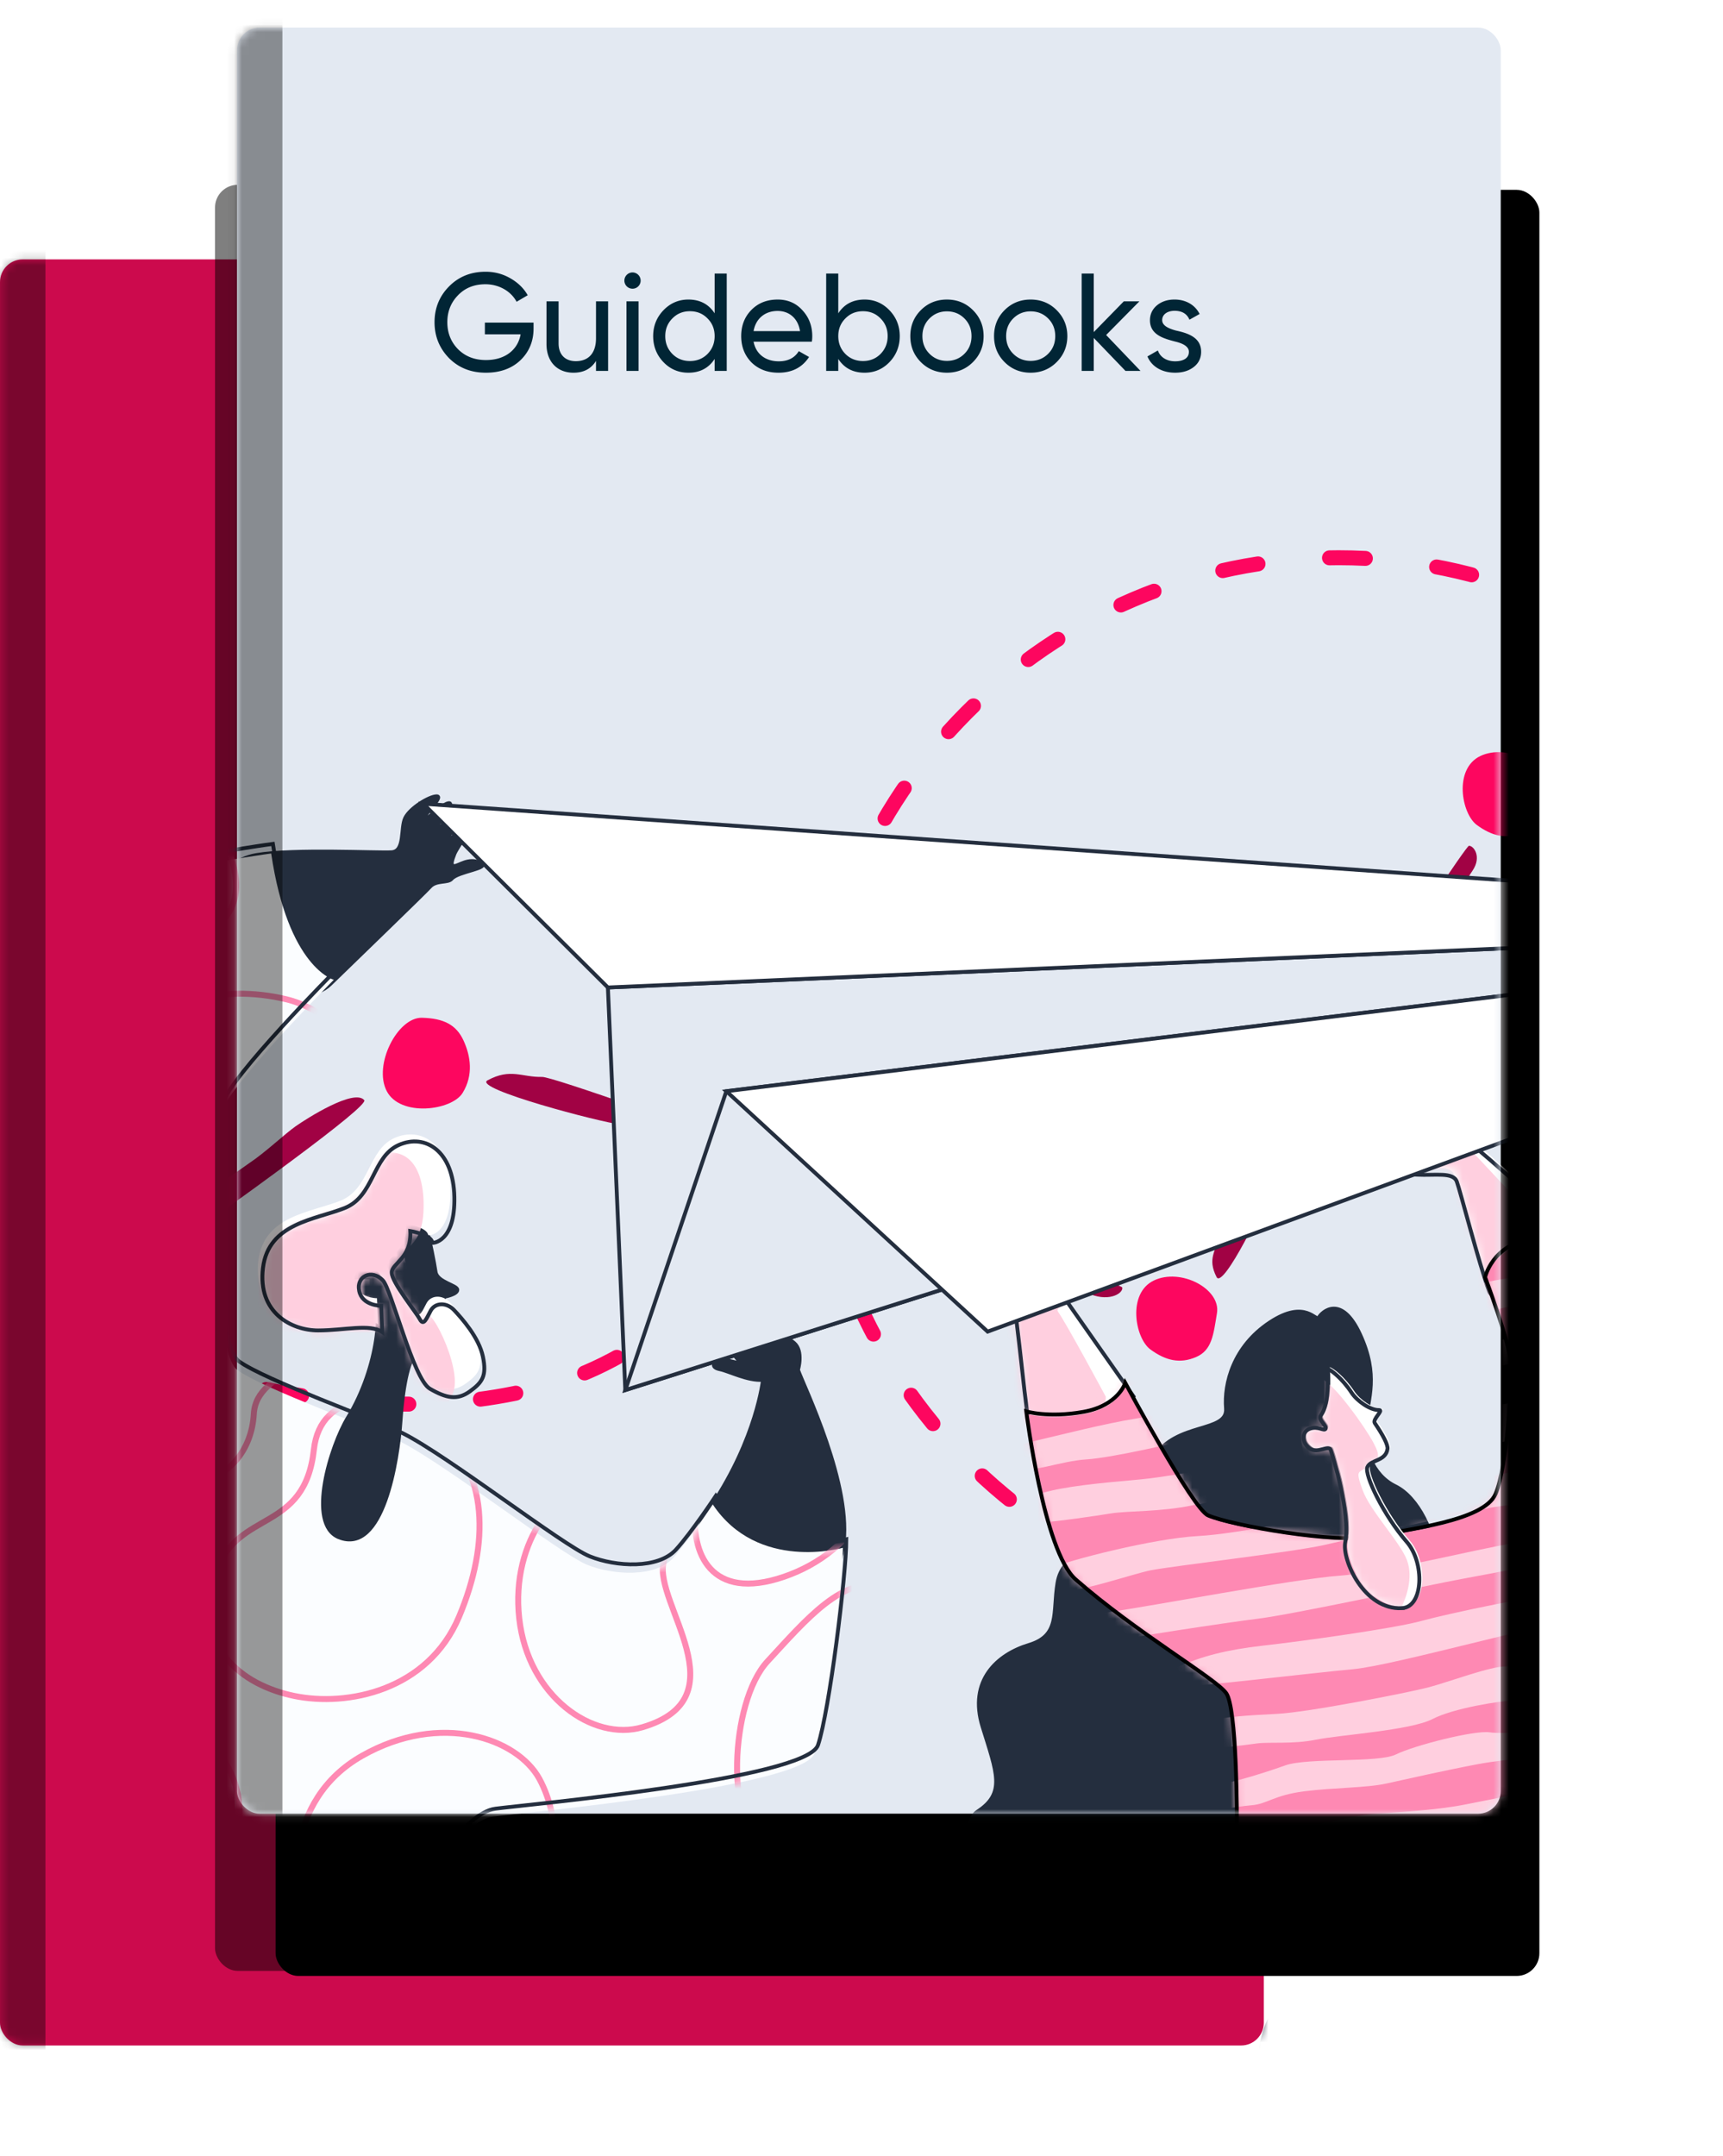 <svg width="223" height="279" xmlns="http://www.w3.org/2000/svg" xmlns:xlink="http://www.w3.org/1999/xlink">
  <defs>
    <path id="d" d="M-5.53-3.186H6.223v239.962H-5.53z"/>
    <path id="e" d="M.171.577h35.954v96.21H.17z"/>
    <path id="l" d="M.033.34h90.82v47.647H.032z"/>
    <path d="M4.994.145c-.132.644.744 2.978.744 3.497C5.738 4.16 3.11.875 2.552.875c-.557 0 1.633 3.112 1.872 3.415.239.302-2.589-1.265-3.186-1.497-.597-.232 1.434 1.886 2.07 2.404.638.519-2.23-.13-2.946-.173-.717-.043 1.951 1.686 2.668 2.032.717.346 3.04 1.214 3.756 1.387.717.173 1.91 14.898 2.482 17.415 0 0 2.869 1.6 7.7.801 4.832-.798 5.748-3.909 5.748-3.909L12.025 7.563c-1.13-1.604 1.825-3.962 1.912-5 .087-1.037-2.26 1.321-3.39 1.604-1.13.283-2.587-.15-3.312-1.05-.65-.804-1.828-3.07-2.161-3.07-.039 0-.066.031-.08.098" id="n"/>
    <path d="M3.294.022c-.541.033.542 2.585.12 2.486-.42-.1-.872-2.154-1.474-2.088-.432.047.692 2.685.21 2.585-.48-.1-.888-1.622-1.564-1.89-.676-.266.068.976.504 2.1.438 1.123 1.786 1.485 1.371 1.594-1.247.325-3.217 1.066-.657 1.208a24.11 24.11 0 001.785.014c1.588-.03 2.886-.058 3.223.879.457 1.272 2.746 10.547 4.06 14.224.52 1.455 4.13.173 6.477-.887 2.347-1.06 6.723-2.714 5.398-4.67C21.422 13.621 9.894 2.94 8.42 1.911c-1.474-1.027-2.947-.1-2.947-.1-.32-.33-.703-1.789-1.004-1.79-.146 0-.088.542-.03 1.082.063.58.126 1.16-.06 1.073-.359-.164-.54-2.154-1.07-2.154h-.014z" id="p"/>
    <path d="M65.447.294c-5.124.806-6.029 5-6.029 5s3.165 8.356 3.316 11.098c.151 2.742-.452 13.389-1.96 16.937-1.506 3.55-11.454 4.55-15.976 5.517-4.521.968-18.244-1.427-21.252-2.742-1.973-.863-10.7-17.131-10.7-17.131s-.905 2.936-5.427 3.742c-4.522.807-7.385-.059-7.385-.059s2.26 18.126 6.393 21.747c7.9 6.922 18.16 12.83 19.491 14.73 1.332 1.9 1.428 15.186 1.367 19.23-.067 4.455 2.618 6.886 5.658 7.916 4.636 1.57 31.684.48 34.917-2.817 3.495-3.564 8.27-16.211 8.42-18.647.152-2.435-2.73-13.312-2.275-16.235.455-2.922 5.006-25.813 4.702-31.982-.303-6.17-6.46-15.428-6.46-15.428S71.157.075 68.046.075c-.746 0-1.608.063-2.6.219" id="r"/>
    <path d="M65.447.294c-5.124.806-6.029 5-6.029 5s3.165 8.356 3.316 11.098c.151 2.742-.452 13.389-1.96 16.937-1.506 3.55-11.454 4.55-15.976 5.517-4.521.968-18.244-1.427-21.252-2.742-1.973-.863-10.7-17.131-10.7-17.131s-.905 2.936-5.427 3.742c-4.522.807-7.385-.059-7.385-.059s2.26 18.126 6.393 21.747c7.9 6.922 18.16 12.83 19.491 14.73 1.332 1.9 1.428 15.186 1.367 19.23-.067 4.455 2.618 6.886 5.658 7.916 4.636 1.57 31.684.48 34.917-2.817 3.495-3.564 8.27-16.211 8.42-18.647.152-2.435-2.73-13.312-2.275-16.235.455-2.922 5.006-25.813 4.702-31.982-.303-6.17-6.46-15.428-6.46-15.428S71.157.075 68.046.075c-.746 0-1.608.063-2.6.219" id="t"/>
    <path d="M65.447.294c-5.124.806-6.029 5-6.029 5s3.165 8.356 3.316 11.098c.151 2.742-.452 13.389-1.96 16.937-1.506 3.55-11.454 4.55-15.976 5.517-4.521.968-18.244-1.427-21.252-2.742-1.973-.863-10.7-17.131-10.7-17.131s-.905 2.936-5.427 3.742c-4.522.807-7.385-.059-7.385-.059s2.26 18.126 6.393 21.747c7.9 6.922 18.16 12.83 19.491 14.73 1.332 1.9 1.428 15.186 1.367 19.23-.067 4.455 2.618 6.886 5.658 7.916 4.636 1.57 31.684.48 34.917-2.817 3.495-3.564 8.27-16.211 8.42-18.647.152-2.435-2.73-13.312-2.275-16.235.455-2.922 5.006-25.813 4.702-31.982-.303-6.17-6.46-15.428-6.46-15.428S71.157.075 68.046.075c-.746 0-1.608.063-2.6.219" id="v"/>
    <path d="M65.447.294c-5.124.806-6.029 5-6.029 5s3.165 8.356 3.316 11.098c.151 2.742-.452 13.389-1.96 16.937-1.506 3.55-11.454 4.55-15.976 5.517-4.521.968-18.244-1.427-21.252-2.742-1.973-.863-10.7-17.131-10.7-17.131s-.905 2.936-5.427 3.742c-4.522.807-7.385-.059-7.385-.059s2.26 18.126 6.393 21.747c7.9 6.922 18.16 12.83 19.491 14.73 1.332 1.9 1.428 15.186 1.367 19.23-.067 4.455 2.618 6.886 5.658 7.916 4.636 1.57 31.684.48 34.917-2.817 3.495-3.564 8.27-16.211 8.42-18.647.152-2.435-2.73-13.312-2.275-16.235.455-2.922 5.006-25.813 4.702-31.982-.303-6.17-6.46-15.428-6.46-15.428S71.157.075 68.046.075c-.746 0-1.608.063-2.6.219" id="x"/>
    <path d="M65.447.294c-5.124.806-6.029 5-6.029 5s3.165 8.356 3.316 11.098c.151 2.742-.452 13.389-1.96 16.937-1.506 3.55-11.454 4.55-15.976 5.517-4.521.968-18.244-1.427-21.252-2.742-1.973-.863-10.7-17.131-10.7-17.131s-.905 2.936-5.427 3.742c-4.522.807-7.385-.059-7.385-.059s2.26 18.126 6.393 21.747c7.9 6.922 18.16 12.83 19.491 14.73 1.332 1.9 1.428 15.186 1.367 19.23-.067 4.455 2.618 6.886 5.658 7.916 4.636 1.57 31.684.48 34.917-2.817 3.495-3.564 8.27-16.211 8.42-18.647.152-2.435-2.73-13.312-2.275-16.235.455-2.922 5.006-25.813 4.702-31.982-.303-6.17-6.46-15.428-6.46-15.428S71.157.075 68.046.075c-.746 0-1.608.063-2.6.219" id="z"/>
    <path d="M65.447.294c-5.124.806-6.029 5-6.029 5s3.165 8.356 3.316 11.098c.151 2.742-.452 13.389-1.96 16.937-1.506 3.55-11.454 4.55-15.976 5.517-4.521.968-18.244-1.427-21.252-2.742-1.973-.863-10.7-17.131-10.7-17.131s-.905 2.936-5.427 3.742c-4.522.807-7.385-.059-7.385-.059s2.26 18.126 6.393 21.747c7.9 6.922 18.16 12.83 19.491 14.73 1.332 1.9 1.428 15.186 1.367 19.23-.067 4.455 2.618 6.886 5.658 7.916 4.636 1.57 31.684.48 34.917-2.817 3.495-3.564 8.27-16.211 8.42-18.647.152-2.435-2.73-13.312-2.275-16.235.455-2.922 5.006-25.813 4.702-31.982-.303-6.17-6.46-15.428-6.46-15.428S71.157.075 68.046.075c-.746 0-1.608.063-2.6.219" id="B"/>
    <path d="M65.447.294c-5.124.806-6.029 5-6.029 5s3.165 8.356 3.316 11.098c.151 2.742-.452 13.389-1.96 16.937-1.506 3.55-11.454 4.55-15.976 5.517-4.521.968-18.244-1.427-21.252-2.742-1.973-.863-10.7-17.131-10.7-17.131s-.905 2.936-5.427 3.742c-4.522.807-7.385-.059-7.385-.059s2.26 18.126 6.393 21.747c7.9 6.922 18.16 12.83 19.491 14.73 1.332 1.9 1.428 15.186 1.367 19.23-.067 4.455 2.618 6.886 5.658 7.916 4.636 1.57 31.684.48 34.917-2.817 3.495-3.564 8.27-16.211 8.42-18.647.152-2.435-2.73-13.312-2.275-16.235.455-2.922 5.006-25.813 4.702-31.982-.303-6.17-6.46-15.428-6.46-15.428S71.157.075 68.046.075c-.746 0-1.608.063-2.6.219" id="D"/>
    <path d="M65.447.294c-5.124.806-6.029 5-6.029 5s3.165 8.356 3.316 11.098c.151 2.742-.452 13.389-1.96 16.937-1.506 3.55-11.454 4.55-15.976 5.517-4.521.968-18.244-1.427-21.252-2.742-1.973-.863-10.7-17.131-10.7-17.131s-.905 2.936-5.427 3.742c-4.522.807-7.385-.059-7.385-.059s2.26 18.126 6.393 21.747c7.9 6.922 18.16 12.83 19.491 14.73 1.332 1.9 1.428 15.186 1.367 19.23-.067 4.455 2.618 6.886 5.658 7.916 4.636 1.57 31.684.48 34.917-2.817 3.495-3.564 8.27-16.211 8.42-18.647.152-2.435-2.73-13.312-2.275-16.235.455-2.922 5.006-25.813 4.702-31.982-.303-6.17-6.46-15.428-6.46-15.428S71.157.075 68.046.075c-.746 0-1.608.063-2.6.219" id="F"/>
    <path d="M65.447.294c-5.124.806-6.029 5-6.029 5s3.165 8.356 3.316 11.098c.151 2.742-.452 13.389-1.96 16.937-1.506 3.55-11.454 4.55-15.976 5.517-4.521.968-18.244-1.427-21.252-2.742-1.973-.863-10.7-17.131-10.7-17.131s-.905 2.936-5.427 3.742c-4.522.807-7.385-.059-7.385-.059s2.26 18.126 6.393 21.747c7.9 6.922 18.16 12.83 19.491 14.73 1.332 1.9 1.428 15.186 1.367 19.23-.067 4.455 2.618 6.886 5.658 7.916 4.636 1.57 31.684.48 34.917-2.817 3.495-3.564 8.27-16.211 8.42-18.647.152-2.435-2.73-13.312-2.275-16.235.455-2.922 5.006-25.813 4.702-31.982-.303-6.17-6.46-15.428-6.46-15.428S71.157.075 68.046.075c-.746 0-1.608.063-2.6.219" id="H"/>
    <path d="M65.447.294c-5.124.806-6.029 5-6.029 5s3.165 8.356 3.316 11.098c.151 2.742-.452 13.389-1.96 16.937-1.506 3.55-11.454 4.55-15.976 5.517-4.521.968-18.244-1.427-21.252-2.742-1.973-.863-10.7-17.131-10.7-17.131s-.905 2.936-5.427 3.742c-4.522.807-7.385-.059-7.385-.059s2.26 18.126 6.393 21.747c7.9 6.922 18.16 12.83 19.491 14.73 1.332 1.9 1.428 15.186 1.367 19.23-.067 4.455 2.618 6.886 5.658 7.916 4.636 1.57 31.684.48 34.917-2.817 3.495-3.564 8.27-16.211 8.42-18.647.152-2.435-2.73-13.312-2.275-16.235.455-2.922 5.006-25.813 4.702-31.982-.303-6.17-6.46-15.428-6.46-15.428S71.157.075 68.046.075c-.746 0-1.608.063-2.6.219" id="J"/>
    <path d="M2.384 6.153c-.41.553.818 1.33.613 1.7-.101.184-.328.09-.663-.005-.342-.096-.798-.193-1.349.006-1.09.392-1.022 1.849 0 2.551.507.349 1.106.216 1.61.083.514-.136.93-.27 1.05.102.239.74 2.556 8.13 1.84 11.834-.43 2.232 2.38 8.702 7.208 8.456 2.755-.14 2.922-5.838.607-8.513-2.911-3.363-5.41-8.602-4.998-9.588.413-.985 2.314-.717 2.561-2.33.082-.536-.612-1.827-1.62-3.32-.327-.486 1.176-1.683.545-1.667-1.117.026-2.793-1.153-3.493-2.233C5.112 1.407 3.626.248 3.181.145c0 0 .464 4.307-.797 6.008" id="L"/>
    <path d="M40.786 8.44c-5.87 5.213-5.38 57.064-9.293 65.02C27.58 81.416 9.24 117.629.68 130.797c-8.559 13.169 80.459 18.107 87.062 6.585 1.87-3.264 6.602-11.797 10.76-12.346 4.157-.549 40.35-3.84 41.818-8.23 1.467-4.39 3.669-21.947 3.669-26.611 0 0-11.048 3.152-16.917-5.627 0 0-3.148 4.746-5.174 6.959-2.304 2.517-7.745 2.234-11.168.863-3.424-1.372-18.386-12.997-24.211-15.912-3.66-1.832-17.853-6.859-21.276-9.328-3.424-2.47-3.18-29.629-2.201-33.196.978-3.566 14.745-17.378 14.745-17.378S71.844 15.025 69.644.21c0 0-22.988 3.018-28.858 8.23z" id="N"/>
    <path d="M40.786 8.44c-5.87 5.213-5.38 57.064-9.293 65.02C27.58 81.416 9.24 117.629.68 130.797c-8.559 13.169 80.459 18.107 87.062 6.585 1.87-3.264 6.602-11.797 10.76-12.346 4.157-.549 40.35-3.84 41.818-8.23 1.467-4.39 3.669-21.947 3.669-26.611 0 0-11.048 3.152-16.917-5.627 0 0-3.148 4.746-5.174 6.959-2.304 2.517-7.745 2.234-11.168.863-3.424-1.372-18.386-12.997-24.211-15.912-3.66-1.832-17.853-6.859-21.276-9.328-3.424-2.47-3.18-29.629-2.201-33.196.978-3.566 14.745-17.378 14.745-17.378S71.844 15.025 69.644.21c0 0-22.988 3.018-28.858 8.23z" id="P"/>
    <path d="M40.786 8.44c-5.87 5.213-5.38 57.064-9.293 65.02C27.58 81.416 9.24 117.629.68 130.797c-8.559 13.169 80.459 18.107 87.062 6.585 1.87-3.264 6.602-11.797 10.76-12.346 4.157-.549 40.35-3.84 41.818-8.23 1.467-4.39 3.669-21.947 3.669-26.611 0 0-11.048 3.152-16.917-5.627 0 0-3.148 4.746-5.174 6.959-2.304 2.517-7.745 2.234-11.168.863-3.424-1.372-18.386-12.997-24.211-15.912-3.66-1.832-17.853-6.859-21.276-9.328-3.424-2.47-3.18-29.629-2.201-33.196.978-3.566 14.745-17.378 14.745-17.378S71.844 15.025 69.644.21c0 0-22.988 3.018-28.858 8.23z" id="R"/>
    <path d="M40.786 8.44c-5.87 5.213-5.38 57.064-9.293 65.02C27.58 81.416 9.24 117.629.68 130.797c-8.559 13.169 80.459 18.107 87.062 6.585 1.87-3.264 6.602-11.797 10.76-12.346 4.157-.549 40.35-3.84 41.818-8.23 1.467-4.39 3.669-21.947 3.669-26.611 0 0-11.048 3.152-16.917-5.627 0 0-3.148 4.746-5.174 6.959-2.304 2.517-7.745 2.234-11.168.863-3.424-1.372-18.386-12.997-24.211-15.912-3.66-1.832-17.853-6.859-21.276-9.328-3.424-2.47-3.18-29.629-2.201-33.196.978-3.566 14.745-17.378 14.745-17.378S71.844 15.025 69.644.21c0 0-22.988 3.018-28.858 8.23z" id="T"/>
    <path d="M40.786 8.44c-5.87 5.213-5.38 57.064-9.293 65.02C27.58 81.416 9.24 117.629.68 130.797c-8.559 13.169 80.459 18.107 87.062 6.585 1.87-3.264 6.602-11.797 10.76-12.346 4.157-.549 40.35-3.84 41.818-8.23 1.467-4.39 3.669-21.947 3.669-26.611 0 0-11.048 3.152-16.917-5.627 0 0-3.148 4.746-5.174 6.959-2.304 2.517-7.745 2.234-11.168.863-3.424-1.372-18.386-12.997-24.211-15.912-3.66-1.832-17.853-6.859-21.276-9.328-3.424-2.47-3.18-29.629-2.201-33.196.978-3.566 14.745-17.378 14.745-17.378S71.844 15.025 69.644.21c0 0-22.988 3.018-28.858 8.23z" id="V"/>
    <path d="M40.786 8.44c-5.87 5.213-5.38 57.064-9.293 65.02C27.58 81.416 9.24 117.629.68 130.797c-8.559 13.169 80.459 18.107 87.062 6.585 1.87-3.264 6.602-11.797 10.76-12.346 4.157-.549 40.35-3.84 41.818-8.23 1.467-4.39 3.669-21.947 3.669-26.611 0 0-11.048 3.152-16.917-5.627 0 0-3.148 4.746-5.174 6.959-2.304 2.517-7.745 2.234-11.168.863-3.424-1.372-18.386-12.997-24.211-15.912-3.66-1.832-17.853-6.859-21.276-9.328-3.424-2.47-3.18-29.629-2.201-33.196.978-3.566 14.745-17.378 14.745-17.378S71.844 15.025 69.644.21c0 0-22.988 3.018-28.858 8.23z" id="X"/>
    <path d="M40.786 8.44c-5.87 5.213-5.38 57.064-9.293 65.02C27.58 81.416 9.24 117.629.68 130.797c-8.559 13.169 80.459 18.107 87.062 6.585 1.87-3.264 6.602-11.797 10.76-12.346 4.157-.549 40.35-3.84 41.818-8.23 1.467-4.39 3.669-21.947 3.669-26.611 0 0-11.048 3.152-16.917-5.627 0 0-3.148 4.746-5.174 6.959-2.304 2.517-7.745 2.234-11.168.863-3.424-1.372-18.386-12.997-24.211-15.912-3.66-1.832-17.853-6.859-21.276-9.328-3.424-2.47-3.18-29.629-2.201-33.196.978-3.566 14.745-17.378 14.745-17.378S71.844 15.025 69.644.21c0 0-22.988 3.018-28.858 8.23z" id="Z"/>
    <path d="M40.786 8.44c-5.87 5.213-5.38 57.064-9.293 65.02C27.58 81.416 9.24 117.629.68 130.797c-8.559 13.169 80.459 18.107 87.062 6.585 1.87-3.264 6.602-11.797 10.76-12.346 4.157-.549 40.35-3.84 41.818-8.23 1.467-4.39 3.669-21.947 3.669-26.611 0 0-11.048 3.152-16.917-5.627 0 0-3.148 4.746-5.174 6.959-2.304 2.517-7.745 2.234-11.168.863-3.424-1.372-18.386-12.997-24.211-15.912-3.66-1.832-17.853-6.859-21.276-9.328-3.424-2.47-3.18-29.629-2.201-33.196.978-3.566 14.745-17.378 14.745-17.378S71.844 15.025 69.644.21c0 0-22.988 3.018-28.858 8.23z" id="ab"/>
    <path d="M40.786 8.44c-5.87 5.213-5.38 57.064-9.293 65.02C27.58 81.416 9.24 117.629.68 130.797c-8.559 13.169 80.459 18.107 87.062 6.585 1.87-3.264 6.602-11.797 10.76-12.346 4.157-.549 40.35-3.84 41.818-8.23 1.467-4.39 3.669-21.947 3.669-26.611 0 0-11.048 3.152-16.917-5.627 0 0-3.148 4.746-5.174 6.959-2.304 2.517-7.745 2.234-11.168.863-3.424-1.372-18.386-12.997-24.211-15.912-3.66-1.832-17.853-6.859-21.276-9.328-3.424-2.47-3.18-29.629-2.201-33.196.978-3.566 14.745-17.378 14.745-17.378S71.844 15.025 69.644.21c0 0-22.988 3.018-28.858 8.23z" id="ad"/>
    <path d="M40.786 8.44c-5.87 5.213-5.38 57.064-9.293 65.02C27.58 81.416 9.24 117.629.68 130.797c-8.559 13.169 80.459 18.107 87.062 6.585 1.87-3.264 6.602-11.797 10.76-12.346 4.157-.549 40.35-3.84 41.818-8.23 1.467-4.39 3.669-21.947 3.669-26.611 0 0-11.048 3.152-16.917-5.627 0 0-3.148 4.746-5.174 6.959-2.304 2.517-7.745 2.234-11.168.863-3.424-1.372-18.386-12.997-24.211-15.912-3.66-1.832-17.853-6.859-21.276-9.328-3.424-2.47-3.18-29.629-2.201-33.196.978-3.566 14.745-17.378 14.745-17.378S71.844 15.025 69.644.21c0 0-22.988 3.018-28.858 8.23z" id="af"/>
    <path d="M40.786 8.44c-5.87 5.213-5.38 57.064-9.293 65.02C27.58 81.416 9.24 117.629.68 130.797c-8.559 13.169 80.459 18.107 87.062 6.585 1.87-3.264 6.602-11.797 10.76-12.346 4.157-.549 40.35-3.84 41.818-8.23 1.467-4.39 3.669-21.947 3.669-26.611 0 0-11.048 3.152-16.917-5.627 0 0-3.148 4.746-5.174 6.959-2.304 2.517-7.745 2.234-11.168.863-3.424-1.372-18.386-12.997-24.211-15.912-3.66-1.832-17.853-6.859-21.276-9.328-3.424-2.47-3.18-29.629-2.201-33.196.978-3.566 14.745-17.378 14.745-17.378S71.844 15.025 69.644.21c0 0-22.988 3.018-28.858 8.23z" id="ah"/>
    <path d="M40.786 8.44c-5.87 5.213-5.38 57.064-9.293 65.02C27.58 81.416 9.24 117.629.68 130.797c-8.559 13.169 80.459 18.107 87.062 6.585 1.87-3.264 6.602-11.797 10.76-12.346 4.157-.549 40.35-3.84 41.818-8.23 1.467-4.39 3.669-21.947 3.669-26.611 0 0-11.048 3.152-16.917-5.627 0 0-3.148 4.746-5.174 6.959-2.304 2.517-7.745 2.234-11.168.863-3.424-1.372-18.386-12.997-24.211-15.912-3.66-1.832-17.853-6.859-21.276-9.328-3.424-2.47-3.18-29.629-2.201-33.196.978-3.566 14.745-17.378 14.745-17.378S71.844 15.025 69.644.21c0 0-22.988 3.018-28.858 8.23z" id="aj"/>
    <path d="M17.807.48c-3.434 1.504-3.175 6.564-7 8.068C6.986 10.05.958 10.462.246 16.205c-.713 5.743 3.694 8 7.129 8 3.434 0 6.675-.89 8.295.205l-.13-3.35s-2.463 0-2.851-1.915c-.39-1.914 1.62-2.803 3.045-1.367 1.142 1.149 3.954 12.648 6.092 13.879 2.139 1.23 3.565 1.504 5.185.342 1.62-1.162 2.203-1.983 1.685-4.444-.519-2.462-2.75-4.917-3.721-5.942-.973-1.026-2.446-.995-3.035.061-.52.933-.891 2.052-1.41 1.095-.518-.957-3.629-4.718-3.629-5.949 0-1.23 2.592-1.846 2.398-5.332 0 0 2.756.44 2.851 1.504.005.047 2.981 0 2.852-5.88-.104-4.7-2.443-7.084-5.132-7.085a5.14 5.14 0 00-2.062.453z" id="ak"/>
    <path id="an" d="M-5-3H6.753v239.962H-5z"/>
    <filter x="-38.3%" y="-1.9%" width="176.6%" height="103.8%" filterUnits="objectBoundingBox" id="c">
      <feOffset in="SourceAlpha" result="shadowOffsetOuter1"/>
      <feGaussianBlur stdDeviation="1.5" in="shadowOffsetOuter1" result="shadowBlurOuter1"/>
      <feComposite in="shadowBlurOuter1" in2="SourceAlpha" operator="out" result="shadowBlurOuter1"/>
      <feColorMatrix values="0 0 0 0 0 0 0 0 0 0 0 0 0 0 0 0 0 0 0.336 0" in="shadowBlurOuter1"/>
    </filter>
    <filter x="-30.3%" y="-11%" width="156.9%" height="140.2%" filterUnits="objectBoundingBox" id="g">
      <feOffset dx="-3" dy="21" in="SourceAlpha" result="shadowOffsetOuter1"/>
      <feGaussianBlur stdDeviation="12" in="shadowOffsetOuter1" result="shadowBlurOuter1"/>
      <feComposite in="shadowBlurOuter1" in2="SourceAlpha" operator="out" result="shadowBlurOuter1"/>
      <feColorMatrix values="0 0 0 0 0.06 0 0 0 0 0.074 0 0 0 0 0.1 0 0 0 1 0" in="shadowBlurOuter1"/>
    </filter>
    <filter x="-25.4%" y="-11%" width="156.9%" height="140.2%" filterUnits="objectBoundingBox" id="j">
      <feOffset dx="5" dy="21" in="SourceAlpha" result="shadowOffsetOuter1"/>
      <feGaussianBlur stdDeviation="12" in="shadowOffsetOuter1" result="shadowBlurOuter1"/>
      <feColorMatrix values="0 0 0 0 0.06 0 0 0 0 0.074 0 0 0 0 0.1 0 0 0 0.071 0" in="shadowBlurOuter1"/>
    </filter>
    <filter x="-38.3%" y="-1.9%" width="176.6%" height="103.8%" filterUnits="objectBoundingBox" id="am">
      <feOffset in="SourceAlpha" result="shadowOffsetOuter1"/>
      <feGaussianBlur stdDeviation="1.5" in="shadowOffsetOuter1" result="shadowBlurOuter1"/>
      <feComposite in="shadowBlurOuter1" in2="SourceAlpha" operator="out" result="shadowBlurOuter1"/>
      <feColorMatrix values="0 0 0 0 0 0 0 0 0 0 0 0 0 0 0 0 0 0 0.336 0" in="shadowBlurOuter1"/>
    </filter>
    <rect id="a" x=".347" y=".732" width="163.566" height="231.147" rx="2.938"/>
    <rect id="h" x="1.037" y=".267" width="163.566" height="231.147" rx="2.938"/>
    <rect id="i" x=".877" y=".918" width="163.566" height="231.147" rx="2.938"/>
  </defs>
  <g fill="none" fill-rule="evenodd">
    <g transform="translate(-.347 32.836)">
      <mask id="b" fill="#fff">
        <use xlink:href="#a"/>
      </mask>
      <use fill="#CC0A4D" fill-rule="nonzero" xlink:href="#a"/>
      <g opacity=".4" mask="url(#b)" fill="#000">
        <use filter="url(#c)" xlink:href="#d"/>
        <use fill-opacity=".319" xlink:href="#d"/>
      </g>
      <g mask="url(#b)">
        <g transform="translate(161.885 158.266)">
          <mask id="f" fill="#fff">
            <use xlink:href="#e"/>
          </mask>
          <path d="M40.928 14.617l-24.086 39.62C13.783 59.266 9.736 63.608 5 67.106 1.756 69.502.92 74.766 1.618 76.284c.64 1.395 3.138-2.935 5.61-3.407.616-.118 1.086.545.777 1.092-4.38 7.757-8.879 15.98-7.618 17.872 1.166 1.75 9.006-9.233 10.74-11.705.13-.186.428-.11.45.116.467 4.836-7.722 14.132-6.594 16.186.586 1.069 2.836-.563 5.219-2.928a.236.236 0 00.048-.068c1.819-3.847 6.076-9.776 6.551-8.825.381.763-3.197 5.502-6.537 8.831a.25.25 0 00-.05.072c-.669 1.43-.992 2.562-.635 2.918 1.03 1.032 3.076-.37 5.18-2.372a.23.23 0 00.064-.115c.25-1.078 2.01-2.52 3.65-3.826a.286.286 0 00.03-.03c1.675-1.892 2.894-3.329 2.894-2.851 0 .576-1.388 1.657-2.892 2.855a.235.235 0 00-.03.028c-1.1 1.242-2.39 2.671-3.666 3.89a.926.926 0 00.022.451c.267.8 2.593-.025 5.26-1.288 4.792-2.267 9.222-5.233 13.208-8.728C51.8 68.238 68.767 53.2 77.46 35.212c5.075-10.504 5.43-22.612.786-33.184a.251.251 0 00-.311-.136C68.283-1.049 57.138.054 41.059 14.511a.247.247 0 00-.131.106" fill="#3A4354" fill-rule="nonzero" mask="url(#f)"/>
        </g>
      </g>
    </g>
    <g transform="translate(29.792 2.65)">
      <g opacity=".5" fill-rule="nonzero">
        <use fill="#000" filter="url(#g)" xlink:href="#h"/>
        <use fill-opacity="0" fill="#DC1447" xlink:href="#h"/>
      </g>
      <mask id="k" fill="#fff">
        <use xlink:href="#i"/>
      </mask>
      <g fill-rule="nonzero">
        <use fill="#000" filter="url(#j)" xlink:href="#i"/>
        <use fill-opacity="0" fill="#DC1447" xlink:href="#i"/>
        <use fill="#E3E9F2" xlink:href="#i"/>
      </g>
      <g mask="url(#k)">
        <path d="M-65.232 196.5c2.078-1.809 65.623-47.246 67.716-48.636 2.092-1.391 4.554-3.75 5.986-4.757 1.432-1.007 7.56-4.913 8.876-3.385 1.317 1.528-63.145 45.702-66.873 48.577-3.728 2.875-16.107 11.484-17.91 11.651-1.934.18-.096-1.447 2.205-3.45" fill="#A10244"/>
        <g transform="translate(168.655 45.589)">
          <mask id="m" fill="#fff">
            <use xlink:href="#l"/>
          </mask>
          <path d="M1.367 45.98C3.669 44.468 72.755 8.005 75.016 6.91c2.261-1.096 5.018-3.103 6.572-3.907 1.555-.805 8.153-3.85 9.251-2.158 1.1 1.691-68.724 36.779-72.806 39.126-4.081 2.346-13.915 8.093-15.724 8.016-1.941-.083-3.492-.331-.942-2.006" fill="#A10244" mask="url(#m)"/>
        </g>
        <path d="M24.82 129.063c-3.151-.076-6.32 6.086-4.564 9.482 1.755 3.395 8.425 2.538 9.83.24 1.403-2.298 1.052-4.727.116-6.771-.936-2.045-2.574-2.882-5.383-2.95M127.714 167.288c.515-3.138-4.687-5.89-8.165-4.224-3.479 1.667-2.438 7.47-.447 8.927 1.991 1.455 3.817 1.87 5.894.987 2.078-.883 2.259-2.893 2.718-5.69M169.963 99.415c.515-3.138-4.686-5.89-8.165-4.223-3.478 1.666-2.437 7.47-.446 8.926 1.99 1.456 3.816 1.87 5.894.987 2.077-.883 2.259-2.893 2.717-5.69" fill="#FD065F"/>
        <path d="M33.304 137.164c2.99-1.621 4.436-.385 7.065-.444 2.628-.06 74.92 26.584 75.085 27.246.165.662-1.479 1.884-4.108.89-2.628-.995-58.162-21.68-60.79-21.971-2.63-.292-19.224-4.652-17.252-5.721M127.665 162.623c-1.272-2.5.028-3.343.204-5.294.176-1.95 31.818-50.52 32.46-50.522.642-.002 1.655 1.43.48 3.192-1.175 1.761-25.687 39.032-26.197 40.92-.509 1.887-6.108 13.351-6.947 11.704" fill="#A10244"/>
        <path d="M-76.79 177.036c11.03-4.131 36.408-11.739 53.434-7.3 17.026 4.437 39.629 13.79 64.789 6.842 25.16-6.947 44.052-43.22 68.033-53.358 35.447-14.985 54.427 22.943 103.909 19.761M-3.209 88.542c0 28.766-23.192 52.086-51.8 52.086-28.608 0-51.8-23.32-51.8-52.086s23.192-52.086 51.8-52.086c28.608 0 51.8 23.32 51.8 52.086z" stroke="#FD065F" stroke-width="1.936" stroke-linecap="round" stroke-linejoin="round" stroke-dasharray="4.646,9.293"/>
        <path d="M211.534 137.99c0 37.81-30.483 68.46-68.086 68.46-37.602 0-68.085-30.65-68.085-68.46 0-37.81 30.483-68.461 68.085-68.461 37.603 0 68.086 30.65 68.086 68.46z" stroke="#FD065F" stroke-width="1.936" stroke-linecap="round" stroke-linejoin="round" stroke-dasharray="4.646,9.293"/>
        <path d="M156.319 200.245c-.326-4.481-2.6-9.127-5.537-10.555-2.937-1.429-4.248-4.977-3.867-8.168.38-3.192 1.74-6.177-.683-11.463-2.424-5.286-4.932-2.913-5.322-2.215-.389.698-1.643-2.466-6.357.652-4.714 3.117-5.925 7.911-5.665 11.122.26 3.211-6.438 1.723-9.309 6.322-2.87 4.599 1.276 7.207-3.317 9.54-4.592 2.334-8.547 2.884-9.185 6.727-.638 3.844.383 6.796-3.7 8.03-4.082 1.236-7.845 4.6-5.996 10.571 1.85 5.972 3.023 8.598-.637 10.982-2.894 1.886-.354 11.422 12.509 12.39 15.75 1.185 30.028-4.084 32.716-13.124 2.688-9.04 0-14.946 6.832-16.634 6.833-1.687 7.837-9.783 7.518-14.177" fill="#242E3E"/>
        <path d="M156.319 200.245c-.326-4.481-2.6-9.127-5.537-10.555-2.937-1.429-4.248-4.977-3.867-8.168.38-3.192 1.74-6.177-.683-11.463-2.424-5.286-4.932-2.913-5.322-2.215-.389.698-1.643-2.466-6.357.652-4.714 3.117-5.925 7.911-5.665 11.122.26 3.211-6.438 1.723-9.309 6.322-2.87 4.599 1.276 7.207-3.317 9.54-4.592 2.334-8.547 2.884-9.185 6.727-.638 3.844.383 6.796-3.7 8.03-4.082 1.236-7.845 4.6-5.996 10.571 1.85 5.972 3.023 8.598-.637 10.982-2.894 1.886-.354 11.422 12.509 12.39 15.75 1.185 30.028-4.084 32.716-13.124 2.688-9.04 0-14.946 6.832-16.634 6.833-1.687 7.837-9.783 7.518-14.177z" stroke="#242E3E" stroke-width=".5"/>
        <path d="M117.136 178.136s-9.695-13.658-10.841-15.27c-1.146-1.612 1.851-3.983 1.939-5.026.088-1.044-2.292 1.327-3.437 1.612-1.146.284-2.623-.152-3.358-1.055-.736-.903-2.14-3.637-2.273-2.99-.134.648.754 2.995.754 3.516 0 .522-2.665-2.78-3.23-2.78s1.656 3.128 1.898 3.432c.242.304-2.625-1.272-3.23-1.505-.606-.233 1.453 1.896 2.1 2.418.646.521-2.262-.13-2.99-.174-.726-.044 1.98 1.695 2.707 2.042.726.348 3.081 1.222 3.808 1.395.727.174 1.936 14.98 2.517 17.51 0 0 2.908 1.609 7.808.806 4.9-.804 5.828-3.931 5.828-3.931" fill="#FFF"/>
        <g transform="translate(94 155.35)">
          <mask id="o" fill="#fff">
            <use xlink:href="#n"/>
          </mask>
          <path d="M19.323 22.75s-5.029-9.358-6.159-10.961c-.72-1.023 3.093-.792 4.292-3.18.68-1.357-1.053-5.823-1.022-6.199.087-1.037-6.222.24-7.352.523C7.952 3.215 7.901.946 7.175.048 6.45-.851 3.207-.8 3.075-.155 2.943.488.847.875.29.875c-.558 0-.717 2.15-1.314 1.918-.598-.232-.16 2.275-.877 2.231C-2.617 4.981.051 6.71.768 7.056c.717.346 3.039 1.215 3.756 1.387.717.173 1.909 14.898 2.482 17.416 0 0 2.868 1.599 7.7.8 4.832-.799 4.617-3.909 4.617-3.909" fill="#FFCFDF" mask="url(#o)"/>
        </g>
        <g>
          <path d="M116.903 178.052s-9.64-13.739-10.78-15.36c-1.139-1.622 1.84-4.007 1.928-5.057.088-1.05-2.278 1.336-3.418 1.622-1.139.286-2.607-.152-3.338-1.06-.731-.91-2.127-3.659-2.26-3.008-.133.651.75 3.012.75 3.536 0 .525-2.65-2.797-3.212-2.797-.562 0 1.646 3.147 1.887 3.453.241.306-2.61-1.28-3.212-1.514-.602-.234 1.445 1.908 2.088 2.432.643.525-2.248-.131-2.971-.175-.723-.044 1.967 1.705 2.69 2.055.723.35 3.064 1.228 3.787 1.403.723.175 1.924 15.068 2.502 17.614 0 0 2.892 1.617 7.764.81 4.871-.808 5.795-3.954 5.795-3.954z" stroke="#242E3E" stroke-width=".5"/>
          <path d="M162.556 163.78c-1.348-3.729-3.697-13.133-4.166-14.423-.469-1.29-2.755-.775-5.138-.906-2.626-.144-.605-.896.675-1.226.426-.11-.958-.476-1.406-1.616-.45-1.139-1.211-2.399-.518-2.127.693.27 1.111 1.814 1.605 1.915.494.101-.66-2.573-.216-2.621.618-.067 1.08 2.016 1.513 2.117.432.1-.68-2.487-.124-2.52.556-.034.741 2.016 1.112 2.184.37.168-.217-2.185.093-2.185.308 0 .702 1.48 1.03 1.815 0 0 1.51-.94 3.023.101 1.513 1.042 13.34 11.873 14.7 13.857 1.36 1.984-3.13 3.66-5.538 4.735-2.408 1.076-6.111 2.375-6.645.9" fill="#FFF"/>
        </g>
        <g transform="translate(152 142.35)">
          <mask id="q" fill="#fff">
            <use xlink:href="#p"/>
          </mask>
          <path d="M23.527 19.802S9.66 5.029 8.961 4.259c-.458-.504 4.212-1.966 4.212-1.966L9.115-.542H-.242l-.166 22.33 23.932.747.003-2.733z" fill="#FFCFDF" mask="url(#q)"/>
        </g>
        <g>
          <path d="M162.957 164.5c-1.36-3.68-3.73-12.962-4.203-14.235-.473-1.273-2.779-.765-5.183-.894-2.65-.142-.61-.884.68-1.21.43-.107-.966-.47-1.418-1.594-.453-1.125-1.222-2.368-.523-2.1.7.267 1.122 1.79 1.62 1.89.498.1-.665-2.54-.218-2.587.623-.066 1.09 1.99 1.526 2.09.436.1-.685-2.455-.125-2.488.56-.033.748 1.99 1.122 2.156.374.166-.219-2.157.093-2.156.312 0 .708 1.46 1.04 1.791 0 0 1.523-.928 3.05.1 1.526 1.028 13.457 11.718 14.83 13.676 1.37 1.957-3.159 3.611-5.588 4.673-2.43 1.061-6.165 2.344-6.703.887z" stroke="#242E3E" stroke-width=".5"/>
          <path d="M130.285 235.755c.061-4.024-.035-17.245-1.367-19.136-1.331-1.89-11.591-7.77-19.491-14.658-4.133-3.603-6.393-21.64-6.393-21.64s2.863.861 7.385.059c4.522-.803 5.426-3.725 5.426-3.725s8.728 16.189 10.701 17.048c3.008 1.308 16.73 3.692 21.252 2.728 4.522-.963 14.47-1.958 15.977-5.49 1.507-3.531 2.11-14.126 1.96-16.855-.152-2.728-3.317-11.043-3.317-11.043s.905-4.173 6.03-4.976c5.124-.803 6.799.872 6.799.872s6.157 9.213 6.46 15.352c.304 6.14-4.247 28.92-4.702 31.827-.455 2.908 2.427 13.732 2.276 16.156-.152 2.423-4.926 15.009-8.42 18.556-3.234 3.281-30.282 4.365-34.918 2.802-3.04-1.024-5.725-3.443-5.658-7.877" fill="#FE89B3"/>
        </g>
        <g>
          <g transform="translate(103 157.35)">
            <mask id="s" fill="#fff">
              <use xlink:href="#r"/>
            </mask>
            <path d="M72.061 4.338c-3.119.311-10.452.936-13.619 1.88-3.167.942-9.194 1.92-11.615 1.849-2.42-.072-11.998 2.76-14.836 4.167-2.839 1.408-14.013 1.592-17.607 2.96C10.79 16.563 2.723 19.388.695 18.997c-2.027-.39-3.651 4.586-1.098 3.941 2.553-.643 6.963-1.693 9.424-2.07 2.461-.376 3.572-1.626 8.296-2.532 4.723-.906 9.938-1.306 13.094-2.149 3.157-.842 9.076-2.466 14.477-3.776 5.4-1.31 12.701-2.13 16.111-2.962 3.41-.832 9.51-2.286 12.29-2.662 2.78-.376 3.308-2.9-1.228-2.449" fill="#FFCFDF" mask="url(#s)"/>
          </g>
          <g transform="translate(103 157.35)">
            <mask id="u" fill="#fff">
              <use xlink:href="#t"/>
            </mask>
            <path d="M.805 26.555c3.811-.893 9.428-2.334 13.454-2.978 4.025-.644 10.478-2.664 14.042-3.22 3.564-.555 9.653-1.284 14.52-2.486 4.867-1.2 12.608-3.188 16.891-4.123 4.284-.936 13.262-1.96 16.59-2.965 3.326-1.006 3.696 1.827 1.26 2.49-2.435.663-14.59 2.983-18.82 4.167-4.23 1.184-17.313 4.675-20.995 4.674-3.683 0-10.444 2.551-14.383 3.6-3.938 1.049-12.333 2.96-15.575 3.157-3.242.197-7.398 1.859-8.275 1.063-.877-.795-3.13-2.343 1.29-3.379" fill="#FFCFDF" mask="url(#u)"/>
          </g>
          <g transform="translate(103 157.35)">
            <mask id="w" fill="#fff">
              <use xlink:href="#v"/>
            </mask>
            <path d="M80.538 62.65c-2.543.04-8.52.034-11.098.697-2.578.662-7.489 1.115-9.463.838-1.974-.278-9.772 1.707-12.08 2.857-2.309 1.15-11.42.38-14.346 1.427-2.924 1.047-9.49 3.155-11.145 2.595-1.655-.56-2.958 4.226-.878 3.806 2.079-.42 5.67-1.081 7.676-1.244 2.005-.162 2.905-1.304 6.753-1.798 3.848-.493 8.099-.444 10.669-1.009 2.57-.564 7.39-1.665 11.788-2.5 4.399-.836 10.348-1.024 13.126-1.556 2.777-.533 7.744-1.451 10.01-1.585 2.265-.135 2.685-2.588-1.012-2.528" fill="#FFCFDF" mask="url(#w)"/>
          </g>
          <g transform="translate(103 157.35)">
            <mask id="y" fill="#fff">
              <use xlink:href="#x"/>
            </mask>
            <path d="M22.529 78.553c3.104-.559 7.678-1.506 10.957-1.8 3.28-.293 8.533-1.74 11.437-1.986s7.866-.448 11.83-1.221c3.963-.773 10.267-2.08 13.756-2.64 3.489-.56 10.806-.806 13.515-1.517 2.708-.712 3.023 2.124 1.039 2.572-1.984.448-11.884 1.706-15.328 2.517-3.445.81-14.099 3.148-17.102 2.833-3.002-.315-8.504 1.633-11.712 2.335-3.207.702-10.044 1.876-12.687 1.794-2.643-.082-6.024 1.208-6.743.346-.72-.862-2.562-2.586 1.038-3.233" fill="#FFCFDF" mask="url(#y)"/>
          </g>
          <g transform="translate(103 157.35)">
            <mask id="A" fill="#fff">
              <use xlink:href="#z"/>
            </mask>
            <path d="M2.228 33.179c2.805-.802 6.944-1.223 12.598-1.724 5.654-.501 23.392-4.154 27.045-5.081 3.654-.927 11.335-4.069 14.078-4.131 2.743-.062 9.568-.713 13.199-2.362 3.63-1.648 10.413-1.548 11.743-1.345 1.33.202.283 3.697-4.203 4.628-4.486.932-16.992 4.102-19.617 4.314-2.624.212-10.849 1.634-14.68 3.379-3.978 1.813-16.688 3.07-20.828 3.947-4.139.877-8.397.7-10.581 1.057-2.185.357-6.96 1.036-8.475 1.122-1.516.086-4.956-2.468-.28-3.804" fill="#FFCFDF" mask="url(#A)"/>
          </g>
          <g transform="translate(103 157.35)">
            <mask id="C" fill="#fff">
              <use xlink:href="#B"/>
            </mask>
            <path d="M23.333 62.81c2.02-.604 5.028-.804 9.143-1.01 4.113-.206 16.936-2.741 19.57-3.422 2.635-.682 8.125-2.786 10.128-2.721 2.003.064 6.967-.636 9.555-1.974 2.589-1.337 7.552-.946 8.532-.703.981.242.356 3.37-2.887 4.019-3.242.648-12.26 2.976-14.17 3.053-1.91.076-7.867 1.005-10.598 2.42-2.836 1.472-12.079 2.054-15.07 2.668-2.991.614-6.112.265-7.695.493-1.583.227-5.046.633-6.151.644-1.105.012-3.723-2.46-.357-3.467" fill="#FFCFDF" mask="url(#C)"/>
          </g>
          <g transform="translate(103 157.35)">
            <mask id="E" fill="#fff">
              <use xlink:href="#D"/>
            </mask>
            <path d="M2.737 43.093c2.914-1.236 13.818-3.995 19.464-4.301 5.646-.306 16.168-2.632 21.776-3.994 5.608-1.363 18.629-4.498 20.973-4.578 2.343-.08 9.147-1.336 12.282-2.152 3.134-.817 4.193 4.506 1.089 5.079-3.105.571-13.97 1.297-17.606 1.871-3.34.528-18.052 4.029-22.212 4.948-4.16.92-19.825 2.735-22.388 3.258-2.563.524-9.607 3.032-11.81 2.61-2.2-.422-4.482-1.504-1.568-2.74" fill="#FFCFDF" mask="url(#E)"/>
          </g>
          <g transform="translate(103 157.35)">
            <mask id="G" fill="#fff">
              <use xlink:href="#F"/>
            </mask>
            <path d="M10.827 48.615c5.385-.747 23.745-4.255 29.713-4.694 5.968-.438 18.16-3.53 22.247-4.153 4.086-.623 15.155-3.17 16.622-2.647 1.467.523 1.984 2.412-5.187 3.793-7.173 1.38-13.872 2.708-17.817 3.425-3.945.716-21.706 4.558-26.231 5.122-4.525.565-16.915 2.465-19.674 3.048-2.758.581-5.058-3.147.327-3.894" fill="#FFCFDF" mask="url(#G)"/>
          </g>
          <g transform="translate(103 157.35)">
            <mask id="I" fill="#fff">
              <use xlink:href="#H"/>
            </mask>
            <path d="M30.633 52.974c5.285-.593 17.051-2.241 20.461-3.182 3.41-.941 16.087-3.666 19.667-3.708 3.58-.042 8.784-.945 8.482.439-.301 1.383-.012 2.155-5.846 2.728-5.835.572-25.606 6.268-31.112 6.773-5.506.505-20.58 2.334-22.026 2.202-1.446-.132-3.55-1.204-.544-2.535 3.006-1.33 6.21-2.189 10.918-2.717" fill="#FFCFDF" mask="url(#I)"/>
          </g>
          <g transform="translate(103 157.35)">
            <mask id="K" fill="#fff">
              <use xlink:href="#J"/>
            </mask>
            <path d="M69.326 81.602c-5.284.593-17.05 2.24-20.461 3.182-3.41.941-16.086 3.665-19.667 3.707-3.58.042-8.783.945-8.482-.438.302-1.384.012-2.156 5.847-2.728 5.834-.572 25.76-5.238 31.267-5.743 5.505-.505 20.425-3.365 21.87-3.233 1.446.132 3.55 1.204.544 2.535-3.005 1.331-6.21 2.19-10.918 2.718" fill="#FFCFDF" mask="url(#K)"/>
          </g>
        </g>
        <g>
          <path d="M130.285 235.713c.061-4.044-.035-17.33-1.367-19.23-1.331-1.9-11.591-7.808-19.491-14.73-4.133-3.62-6.393-21.747-6.393-21.747s2.863.866 7.385.06c4.522-.807 5.426-3.743 5.426-3.743s8.728 16.268 10.701 17.131c3.008 1.315 16.73 3.71 21.252 2.742 4.522-.967 14.47-1.968 15.977-5.517 1.507-3.548 2.11-14.195 1.96-16.937-.152-2.742-3.317-11.097-3.317-11.097s.905-4.194 6.03-5.001c5.124-.807 6.799.876 6.799.876s6.157 9.259 6.46 15.428c.304 6.17-4.247 29.06-4.702 31.983-.455 2.922 2.427 13.8 2.276 16.234-.152 2.435-4.926 15.083-8.42 18.648-3.234 3.297-30.282 4.386-34.918 2.815-3.04-1.03-5.725-3.46-5.658-7.915z" stroke="#000" stroke-width=".5"/>
          <path d="M152.029 205.29c2.818-.14 2.989-5.89.621-8.588-2.977-3.394-5.533-8.68-5.111-9.674.423-.995 2.365-.724 2.619-2.351.084-.541-.626-1.844-1.656-3.35-.335-.491 1.201-1.698.556-1.683-1.142.027-2.856-1.163-3.572-2.252-1.21-1.84-2.729-3.008-3.184-3.112 0 0 .474 4.345-.816 6.062-.42.558.837 1.343.628 1.716-.21.373-.942-.397-2.057 0-1.116.396-1.046 1.865 0 2.575 1.046.708 2.475-.56 2.72.186.243.746 2.613 8.202 1.882 11.94-.44 2.252 2.433 8.78 7.37 8.532" fill="#FFF"/>
        </g>
        <g transform="translate(139 174.35)">
          <mask id="M" fill="#fff">
            <use xlink:href="#L"/>
          </mask>
          <path d="M12.482 31.234c.659-1.274 1.701-3.996.818-6.338-.882-2.343-4.791-6.39-5.749-9.087-.958-2.698-.56-2.114.751-3.03 1.313-.916 1.703-1.123.65-3.095-1.052-1.972-4.88-7.369-6.602-8.2C.628.655-.52 4.124-.52 8.202c0 4.078 6.25 21.438 7.787 22.235 1.538.798 5.215.798 5.215.798" fill="#FFCFDF" mask="url(#M)"/>
        </g>
        <g>
          <path d="M151.651 205.471c2.806-.141 2.976-5.888.619-8.586-2.965-3.393-5.51-8.677-5.089-9.67.42-.995 2.355-.724 2.607-2.35.084-.542-.623-1.844-1.648-3.35-.334-.49 1.196-1.697.554-1.681-1.138.026-2.843-1.163-3.557-2.252-1.204-1.839-2.716-3.007-3.17-3.111 0 0 .473 4.344-.812 6.06-.418.558.833 1.342.625 1.715-.208.374-.937-.396-2.048 0-1.11.396-1.041 1.865 0 2.574 1.042.709 2.464-.56 2.708.187.242.745 2.602 8.199 1.874 11.936-.438 2.251 2.422 8.776 7.337 8.528z" stroke="#242E3E" stroke-width=".5"/>
          <path d="M79.292 197.66c1.398-7.84-5.16-21.105-5.808-23.029 0 0 .744-2.415-.51-3.482-1.254-1.066-3.093-1.129-3.148-2.07-.056-.94.111-1.975-.251-2.101-.363-.126-.641 1.788-.641 2.129 0 .34.26.511.165.635-.097.123-.386-.047-.633-.325-.247-.28.069-2.028-.344-2.4-.412-.37-.581.465-.687 2.26-.041.697.44 1.069.206 1.192-.234.124-.818-.426-.983-.649-.165-.223.088-2.03-.473-2.353-.561-.321-.43 2.08-.462 2.415-.033.334.597.939.582 1.155-.027.415-.86-.154-1.135-.585-.273-.431-.095-2.278-.751-2.724-.657-.446-.424 2.4-.383 3.016.04.616 1.613 2.54 2.105 2.97.492.432-1.818-.523-2.72-.307-.903.215-1.245.892-.042 1.139 1.204.246 3.612 1.527 5.581 1.373 0 0-.779 7.496-6.676 16.326-5.896 8.83 1.053 12.268 5.107 14.639 4.054 2.37 10.534-1.556 11.901-9.223" fill="#242E3E"/>
          <path d="M79.292 197.66c1.398-7.84-5.16-21.105-5.808-23.029 0 0 .744-2.415-.51-3.482-1.254-1.066-3.093-1.129-3.148-2.07-.056-.94.111-1.975-.251-2.101-.363-.126-.641 1.788-.641 2.129 0 .34.26.511.165.635-.097.123-.386-.047-.633-.325-.247-.28.069-2.028-.344-2.4-.412-.37-.581.465-.687 2.26-.041.697.44 1.069.206 1.192-.234.124-.818-.426-.983-.649-.165-.223.088-2.03-.473-2.353-.561-.321-.43 2.08-.462 2.415-.033.334.597.939.582 1.155-.027.415-.86-.154-1.135-.585-.273-.431-.095-2.278-.751-2.724-.657-.446-.424 2.4-.383 3.016.04.616 1.613 2.54 2.105 2.97.492.432-1.818-.523-2.72-.307-.903.215-1.245.892-.042 1.139 1.204.246 3.612 1.527 5.581 1.373 0 0-.779 7.496-6.676 16.326-5.896 8.83 1.053 12.268 5.107 14.639 4.054 2.37 10.534-1.556 11.901-9.223z" stroke="#242E3E" stroke-width=".5"/>
          <path d="M3.423 108.004c4.866-.82 15.69-.24 17.47-.358 1.78-.118 1.124-3.13 1.762-4.43.637-1.302 3.138-2.81 4.07-2.81.932 0-1.707 2.39-1.756 3.015-.05.624 2.516-2.13 3.354-2.13.84 0-2.007 3.178-1.827 3.528.18.35 2.696-2.67 3.265-2.51.57.158-1.797 3.464-1.767 3.972.03.509 2.546-2.797 3.055-2.51.51.285-1.707 3.241-2.036 4.1-.33.858-.57 1.557 0 1.557.568 0 1.827-1.113 3.325-.413 1.497.698-2.854 1.073-3.685 2.065-.48.572-1.977.127-2.786 1.017-.809.89-9.285 9.064-12.93 12.613-3.644 3.549-11.037-1.36-12.76-5.69-1.724-4.332-2.489-10.049 3.246-11.016" fill="#242E3E"/>
          <path d="M3.423 108.004c4.866-.82 15.69-.24 17.47-.358 1.78-.118 1.124-3.13 1.762-4.43.637-1.302 3.138-2.81 4.07-2.81.932 0-1.707 2.39-1.756 3.015-.05.624 2.516-2.13 3.354-2.13.84 0-2.007 3.178-1.827 3.528.18.35 2.696-2.67 3.265-2.51.57.158-1.797 3.464-1.767 3.972.03.509 2.546-2.797 3.055-2.51.51.285-1.707 3.241-2.036 4.1-.33.858-.57 1.557 0 1.557.568 0 1.827-1.113 3.325-.413 1.497.698-2.854 1.073-3.685 2.065-.48.572-1.977.127-2.786 1.017-.809.89-9.285 9.064-12.93 12.613-3.644 3.549-11.037-1.36-12.76-5.69-1.724-4.332-2.489-10.049 3.246-11.016z" stroke="#242E3E" stroke-width=".5"/>
          <path d="M23.317 244.78c1.861-3.259 6.57-11.78 10.708-12.327 4.138-.548 40.156-3.836 41.617-8.219 1.46-4.383 3.65-21.916 3.65-26.573 0 0-10.994 3.148-16.835-5.618 0 0-3.133 4.738-5.148 6.948-2.294 2.514-7.708 2.231-11.115.862-3.408-1.37-18.296-12.978-24.094-15.89-3.641-1.828-17.766-6.848-21.173-9.314-3.408-2.466-3.164-29.587-2.19-33.148.973-3.561 14.674-17.353 14.674-17.353s-5.914-1.55-8.104-16.343c0 0-22.877 3.014-28.718 8.219-5.84 5.205-5.354 56.981-9.248 64.926-3.894 7.944-22.147 44.106-30.665 57.255-8.518 13.15 80.07 18.081 86.64 6.575" fill="#FBFDFF"/>
        </g>
        <g>
          <g transform="translate(-64 107.35)">
            <mask id="O" fill="#fff">
              <use xlink:href="#N"/>
            </mask>
            <path d="M35.363 10.903c2.124 8.528 17.453 4.098 24.352.683 6.9-3.415 6.088-9.106 1.421-16.62-4.668-7.512-29.63.456-25.773 15.937z" stroke="#FE89B3" stroke-width=".774" mask="url(#O)"/>
          </g>
          <g transform="translate(-64 107.35)">
            <mask id="Q" fill="#fff">
              <use xlink:href="#P"/>
            </mask>
            <path d="M50.38 75.103c-3.15-6.991.61-17.075 6.9-21.4 6.291-4.326 19.15-1.582 19.685 5.008.72 8.871-9.558 8.112-9.91 14.292-.533 9.342-11.759 13.01-16.675 2.1z" stroke="#FE89B3" stroke-width=".774" mask="url(#Q)"/>
          </g>
          <g transform="translate(-64 107.35)">
            <mask id="S" fill="#fff">
              <use xlink:href="#R"/>
            </mask>
            <path d="M12.025 87.396c3.77-8.248 13.597-16.391 24.758-11.838 11.162 4.553 13.394 15.936 10.147 21.628-3.247 5.691-13.458 8.915-18.67 4.553-3.056-2.558-8.125.627-13.558-.413-3.418-.653-6.736-5.051-2.677-13.93z" stroke="#FE89B3" stroke-width=".774" mask="url(#S)"/>
          </g>
          <g transform="translate(-64 107.35)">
            <mask id="U" fill="#fff">
              <use xlink:href="#T"/>
            </mask>
            <path d="M19.94 59.622c7.192 6.602 17.452 2.96 23.54-4.553 6.088-7.513 6.495-16.62 3.247-22.538-3.247-5.92-12.785-5.236-15.423 1.366-2.638 6.601-7.509 5.691-11.162 10.244-3.653 4.553-4.667 11.383-.203 15.481z" stroke="#FE89B3" stroke-width=".774" mask="url(#U)"/>
          </g>
          <g transform="translate(-64 107.35)">
            <mask id="W" fill="#fff">
              <use xlink:href="#V"/>
            </mask>
            <path d="M84.27 38.905c3.687-5.345-4.464-17.53-12.987-19.579-8.523-2.049-17.453.228-18.467 7.058-1.015 6.83 2.24 11.05 7.914 10.472 8.93-.91 15.22 14.115 23.54 2.049z" stroke="#FE89B3" stroke-width=".774" mask="url(#W)"/>
          </g>
          <g transform="translate(-64 107.35)">
            <mask id="Y" fill="#fff">
              <use xlink:href="#X"/>
            </mask>
            <path d="M72.256 109.473c-6.698-1.398-13.343-6.29-9.994-16.153 2.71-7.98 11.388-4.912 12.574-15.743.833-7.613 9.614-8.007 16.058-2.587 6.442 5.421 6.765 14.637 2.738 24.214-4.027 9.576-14.45 11.714-21.376 10.269z" stroke="#FE89B3" stroke-width=".774" mask="url(#Y)"/>
          </g>
          <g transform="translate(-64 107.35)">
            <mask id="aa" fill="#fff">
              <use xlink:href="#Z"/>
            </mask>
            <path d="M117.354 113.528c-6.39 1.882-14.819-3.975-15.946-14.094-1.128-10.119 5.154-17.708 10.791-17.708 5.638 0 9.182 5.24 7.893 10.48-1.288 5.24 10.148 17.528-2.738 21.322z" stroke="#FE89B3" stroke-width=".774" mask="url(#aa)"/>
          </g>
          <g transform="translate(-64 107.35)">
            <mask id="ac" fill="#fff">
              <use xlink:href="#ab"/>
            </mask>
            <path d="M124.236 85.203c-.648 5.748 1.932 12.106 11.436 8.854 9.503-3.253 14.496-12.287 14.174-22.587-.322-10.3-8.33-14.429-14.316-9.342-2.974 2.527-1.352 7.886-4.056 11.93-2.703 4.044-6.546 5.001-7.238 11.145z" stroke="#FE89B3" stroke-width=".774" mask="url(#ac)"/>
          </g>
          <g transform="translate(-64 107.35)">
            <mask id="ae" fill="#fff">
              <use xlink:href="#ad"/>
            </mask>
            <path d="M133.277 128.453c-5.185-1.555-4.687-18.098.27-23.456 4.957-5.359 9.914-11.324 15.051-9.504 5.137 1.82 5.318 13.346.09 18.401-5.227 5.055.09 19.21-15.411 14.56z" stroke="#FE89B3" stroke-width=".774" mask="url(#ae)"/>
          </g>
          <g transform="translate(-64 107.35)">
            <mask id="ag" fill="#fff">
              <use xlink:href="#af"/>
            </mask>
            <path d="M100.02 136.444c7.38-1.718 6.854-11 3.999-16.232-2.856-5.233-12.756-8.757-22.942-2.99-10.186 5.766-9.33 18.047-7.14 22.426 2.19 4.378 11.417 6.513 15.612-.961 3.237-5.767 5.426-1.068 10.471-2.243z" stroke="#FE89B3" stroke-width=".774" mask="url(#ag)"/>
          </g>
          <g transform="translate(-64 107.35)">
            <mask id="ai" fill="#fff">
              <use xlink:href="#ah"/>
            </mask>
            <path d="M49.521 136.83c3.808-7.261 12.946-1.601 15.326-10.038 2.38-8.436-7.996-19.115-18.943-16.872-10.948 2.242-18.278 12.6-19.61 21.998-1.333 9.398 6.378 13.776 12.47 13.563 6.092-.214 8.177-3.73 10.757-8.65z" stroke="#FE89B3" stroke-width=".774" mask="url(#ai)"/>
          </g>
        </g>
        <g>
          <path d="M23.59 243.77c1.866-3.265 6.59-11.8 10.741-12.35 4.15-.549 40.282-3.841 41.747-8.232 1.465-4.39 3.662-21.953 3.662-26.619 0 0-11.028 3.154-16.888-5.628 0 0-3.143 4.747-5.164 6.96-2.301 2.519-7.732 2.236-11.15.864-3.418-1.373-18.353-13-24.17-15.917-3.652-1.831-17.821-6.86-21.239-9.33-3.417-2.47-3.173-29.637-2.197-33.204.977-3.568 14.72-17.383 14.72-17.383s-5.931-1.552-8.128-16.37c0 0-22.949 3.018-28.808 8.232-5.859 5.214-5.371 57.079-9.277 65.037-3.906 7.958-22.216 44.181-30.76 57.353-8.545 13.172 80.319 18.112 86.91 6.586z" stroke="#242E3E" stroke-width=".5"/>
          <path d="M14.07 196.294c5.722 2.309 7.622-9.93 7.976-15.097.355-5.168 1.242-8.456 1.951-8.174.71.281 3.99 1.785 3.99.281 0-1.503-.562-6.944-.28-8.136 0 0 1.688-.299 1.688-.895 0-.596-2.603-.97-2.814-2.31-.211-1.342-.633-3.653-1.267-5.815 0 0-1.981-1.277-3.365-1.186 0 0-1.293 4.65-2.115 5.566 0 0-.047 1.537-.87 1.033-.821-.504-2.433-.312-2.897.916-.519 1.375.735 3.07 2.249 3.208 1.514.138.995 8.477-3.07 15.122-2.196 3.587-5.379 13.792-1.176 15.487" fill="#242E3E"/>
          <path d="M14.07 196.294c5.722 2.309 7.622-9.93 7.976-15.097.355-5.168 1.242-8.456 1.951-8.174.71.281 3.99 1.785 3.99.281 0-1.503-.562-6.944-.28-8.136 0 0 1.688-.299 1.688-.895 0-.596-2.603-.97-2.814-2.31-.211-1.342-.633-3.653-1.267-5.815 0 0-1.981-1.277-3.365-1.186 0 0-1.293 4.65-2.115 5.566 0 0-.047 1.537-.87 1.033-.821-.504-2.433-.312-2.897.916-.519 1.375.735 3.07 2.249 3.208 1.514.138.995 8.477-3.07 15.122-2.196 3.587-5.379 13.792-1.176 15.487z" stroke="#242E3E" stroke-width=".5"/>
          <path d="M19.196 162.052c1.145 1.159 3.967 12.749 6.114 13.99 2.146 1.24 3.577 1.516 5.203.344 1.626-1.171 2.212-1.998 1.691-4.48-.52-2.48-2.76-4.955-3.735-5.989-.975-1.033-2.454-1.002-3.045.063-.522.94-.895 2.067-1.415 1.103-.52-.965-3.643-4.756-3.643-5.996 0-1.24 2.602-1.86 2.407-5.375 0 0 2.766.444 2.862 1.516.004.047 2.992 0 2.862-5.927-.13-5.927-3.773-8.201-7.22-6.685-3.448 1.516-3.187 6.616-7.025 8.132-3.837 1.516-9.887 1.93-10.602 7.719-.715 5.789 3.708 8.063 7.155 8.063s6.7-.896 8.325.206L19 165.36s-2.471 0-2.861-1.93c-.39-1.93 1.626-2.826 3.057-1.378" fill="#FFF"/>
        </g>
        <g transform="translate(4 145.35)">
          <mask id="al" fill="#fff">
            <use xlink:href="#ak"/>
          </mask>
          <path fill="#FFCFDF" mask="url(#al)" d="M6.585 33.084h7.475V17.549H6.585z"/>
          <path d="M18.391 32.865c2.139 1.23 3.406 2.386 5.026 1.223 1.62-1.162 1.95-2.7 1.432-5.162-.518-2.462-1.935-5.522-2.907-6.547-.972-1.026-3.312-6.552-3.359-7.62-.082-1.884 2.577-1.296 2.447-7.176-.13-5.88-3.222-7.4-6.657-5.895-3.435 1.504-3.276 5.806-7.1 7.31-3.823 1.504-9.75 2.671-10.463 8.415-.712 5.743 3.698 8.15 7.13 8 13.425-.59 12.313 6.22 14.451 7.452" fill="#FFCFDF" mask="url(#al)"/>
        </g>
        <g>
          <path d="M19.743 163.027c1.142 1.163 3.955 12.794 6.095 14.039 2.14 1.245 3.566 1.521 5.187.346 1.621-1.176 2.205-2.006 1.686-4.495-.518-2.49-2.75-4.974-3.723-6.011-.973-1.037-2.447-1.006-3.037.063-.52.942-.891 2.075-1.41 1.106-.519-.968-3.631-4.771-3.631-6.016s2.594-1.867 2.399-5.394c0 0 2.758.445 2.853 1.52.004.049 2.983 0 2.853-5.946-.13-5.948-3.76-8.23-7.197-6.709-3.437 1.522-3.178 6.64-7.004 8.16-3.825 1.522-9.856 1.937-10.569 7.746-.713 5.81 3.696 8.092 7.133 8.092 3.436 0 6.678-.899 8.3.207l-.13-3.389s-2.464 0-2.853-1.936c-.389-1.936 1.621-2.835 3.048-1.383z" stroke="#242E3E" stroke-width=".5"/>
          <path fill="#E3E9F2" d="M48.885 125.145l2.254 52.103 190.732-60.531z"/>
          <path stroke="#242E3E" stroke-width=".5" d="M48.885 125.145l2.254 52.103 190.732-60.531z"/>
          <path fill="#E3E9F2" d="M64.215 138.57L51.14 177.247l190.732-60.53z"/>
          <path stroke="#242E3E" stroke-width=".5" d="M64.215 138.57L51.14 177.247l190.732-60.53z"/>
          <path fill="#FFF" d="M64.215 138.57l33.818 31.11 143.838-52.963z"/>
          <path stroke="#242E3E" stroke-width=".5" d="M64.215 138.57l33.818 31.11 143.838-52.963z"/>
          <path fill="#FFF" d="M48.885 125.145l192.986-8.428-216.884-15.35z"/>
          <path stroke="#242E3E" stroke-width=".5" d="M48.885 125.145l192.986-8.428-216.884-15.35z"/>
        </g>
      </g>
      <g opacity=".4" mask="url(#k)" fill="#000">
        <use filter="url(#am)" xlink:href="#an"/>
        <use fill-opacity=".269" xlink:href="#an"/>
      </g>
      <path d="M32.964 39.104h6.3v.756c0 1.638-.558 3.006-1.692 4.104-1.134 1.08-2.628 1.62-4.482 1.62-1.926 0-3.51-.63-4.77-1.89-1.242-1.278-1.872-2.826-1.872-4.644s.63-3.366 1.872-4.626c1.26-1.278 2.844-1.908 4.734-1.908 1.17 0 2.232.288 3.204.846s1.728 1.278 2.25 2.196l-1.44.846c-.72-1.368-2.286-2.268-4.032-2.268-1.44 0-2.628.468-3.546 1.422-.918.936-1.386 2.106-1.386 3.492 0 1.386.468 2.556 1.386 3.492.936.936 2.142 1.404 3.618 1.404 2.52 0 4.14-1.368 4.482-3.33h-4.626v-1.512zm14.382 2.016v-4.77h1.566v9h-1.566v-1.296c-.63 1.026-1.602 1.53-2.916 1.53-2.106 0-3.492-1.422-3.492-3.708V36.35h1.566v5.436c0 1.458.846 2.304 2.232 2.304 1.566 0 2.61-.954 2.61-2.97zm4.734-6.408a1.049 1.049 0 01-1.062-1.044c0-.576.468-1.062 1.062-1.062a1.06 1.06 0 011.044 1.062c0 .576-.468 1.044-1.044 1.044zm.774 10.638h-1.566v-9h1.566v9zm9.846-7.452V32.75h1.566v12.6H62.7v-1.548c-.774 1.188-1.908 1.782-3.402 1.782-1.26 0-2.34-.45-3.222-1.368-.882-.918-1.332-2.052-1.332-3.366s.45-2.43 1.332-3.348c.882-.918 1.962-1.386 3.222-1.386 1.494 0 2.628.594 3.402 1.782zm-3.204 6.174c.918 0 1.674-.306 2.286-.918.612-.63.918-1.386.918-2.304 0-.918-.306-1.674-.918-2.286-.612-.63-1.368-.936-2.286-.936-.9 0-1.656.306-2.268.936-.612.612-.918 1.368-.918 2.286 0 .918.306 1.674.918 2.304.612.612 1.368.918 2.268.918zm15.786-2.502H67.74c.306 1.602 1.548 2.538 3.258 2.538 1.188 0 2.052-.432 2.592-1.314l1.332.756c-.882 1.35-2.196 2.034-3.96 2.034-1.422 0-2.592-.45-3.492-1.332-.882-.9-1.332-2.034-1.332-3.402 0-1.35.432-2.484 1.314-3.384.882-.9 2.016-1.35 3.402-1.35 1.314 0 2.394.468 3.222 1.404.846.918 1.26 2.034 1.26 3.348 0 .234-.018.468-.054.702zm-4.428-3.978c-1.674 0-2.844 1.026-3.114 2.61h6.012c-.27-1.71-1.458-2.61-2.898-2.61zm11.25-1.476c1.26 0 2.34.468 3.222 1.386.882.918 1.332 2.034 1.332 3.348s-.45 2.448-1.332 3.366c-.882.918-1.962 1.368-3.222 1.368-1.494 0-2.628-.594-3.402-1.782v1.548h-1.566v-12.6h1.566v5.148c.774-1.188 1.908-1.782 3.402-1.782zm-.198 7.956c.9 0 1.656-.306 2.268-.918.612-.63.918-1.386.918-2.304 0-.918-.306-1.674-.918-2.286-.612-.63-1.368-.936-2.268-.936-.918 0-1.674.306-2.286.936-.612.612-.918 1.368-.918 2.286 0 .918.306 1.674.918 2.304.612.612 1.368.918 2.286.918zm14.22.144c-.918.918-2.052 1.368-3.366 1.368s-2.448-.45-3.366-1.368c-.918-.918-1.368-2.034-1.368-3.366 0-1.332.45-2.448 1.368-3.366.918-.918 2.052-1.368 3.366-1.368s2.448.45 3.366 1.368c.918.918 1.386 2.034 1.386 3.366 0 1.332-.468 2.448-1.386 3.366zm-3.366-.162c.9 0 1.656-.306 2.268-.918.612-.612.918-1.368.918-2.286 0-.918-.306-1.674-.918-2.286-.612-.612-1.368-.918-2.268-.918-.882 0-1.638.306-2.25.918-.612.612-.918 1.368-.918 2.286 0 .918.306 1.674.918 2.286.612.612 1.368.918 2.25.918zm14.202.162c-.918.918-2.052 1.368-3.366 1.368s-2.448-.45-3.366-1.368c-.918-.918-1.368-2.034-1.368-3.366 0-1.332.45-2.448 1.368-3.366.918-.918 2.052-1.368 3.366-1.368s2.448.45 3.366 1.368c.918.918 1.386 2.034 1.386 3.366 0 1.332-.468 2.448-1.386 3.366zm-3.366-.162c.9 0 1.656-.306 2.268-.918.612-.612.918-1.368.918-2.286 0-.918-.306-1.674-.918-2.286-.612-.612-1.368-.918-2.268-.918-.882 0-1.638.306-2.25.918-.612.612-.918 1.368-.918 2.286 0 .918.306 1.674.918 2.286.612.612 1.368.918 2.25.918zm9.774-3.348l4.446 4.644h-1.944l-4.104-4.266v4.266h-1.566v-12.6h1.566v7.578l3.888-3.978h2.016l-4.302 4.356zm7.254-1.926c0 .702.792 1.08 1.782 1.35 1.404.306 3.276.828 3.258 2.754 0 .81-.324 1.476-.954 1.962-.63.486-1.422.738-2.412.738-1.746 0-3.06-.828-3.582-2.106l1.35-.774c.288.864 1.134 1.404 2.232 1.404 1.026 0 1.782-.378 1.782-1.224 0-.702-.792-1.098-1.782-1.332-1.422-.378-3.258-.846-3.258-2.754 0-.774.306-1.422.9-1.926.612-.504 1.368-.756 2.286-.756 1.458 0 2.664.702 3.24 1.872l-1.314.738c-.324-.774-.972-1.152-1.926-1.152-.882 0-1.602.432-1.602 1.206z" fill="#012535" fill-rule="nonzero" mask="url(#k)"/>
    </g>
  </g>
</svg>
